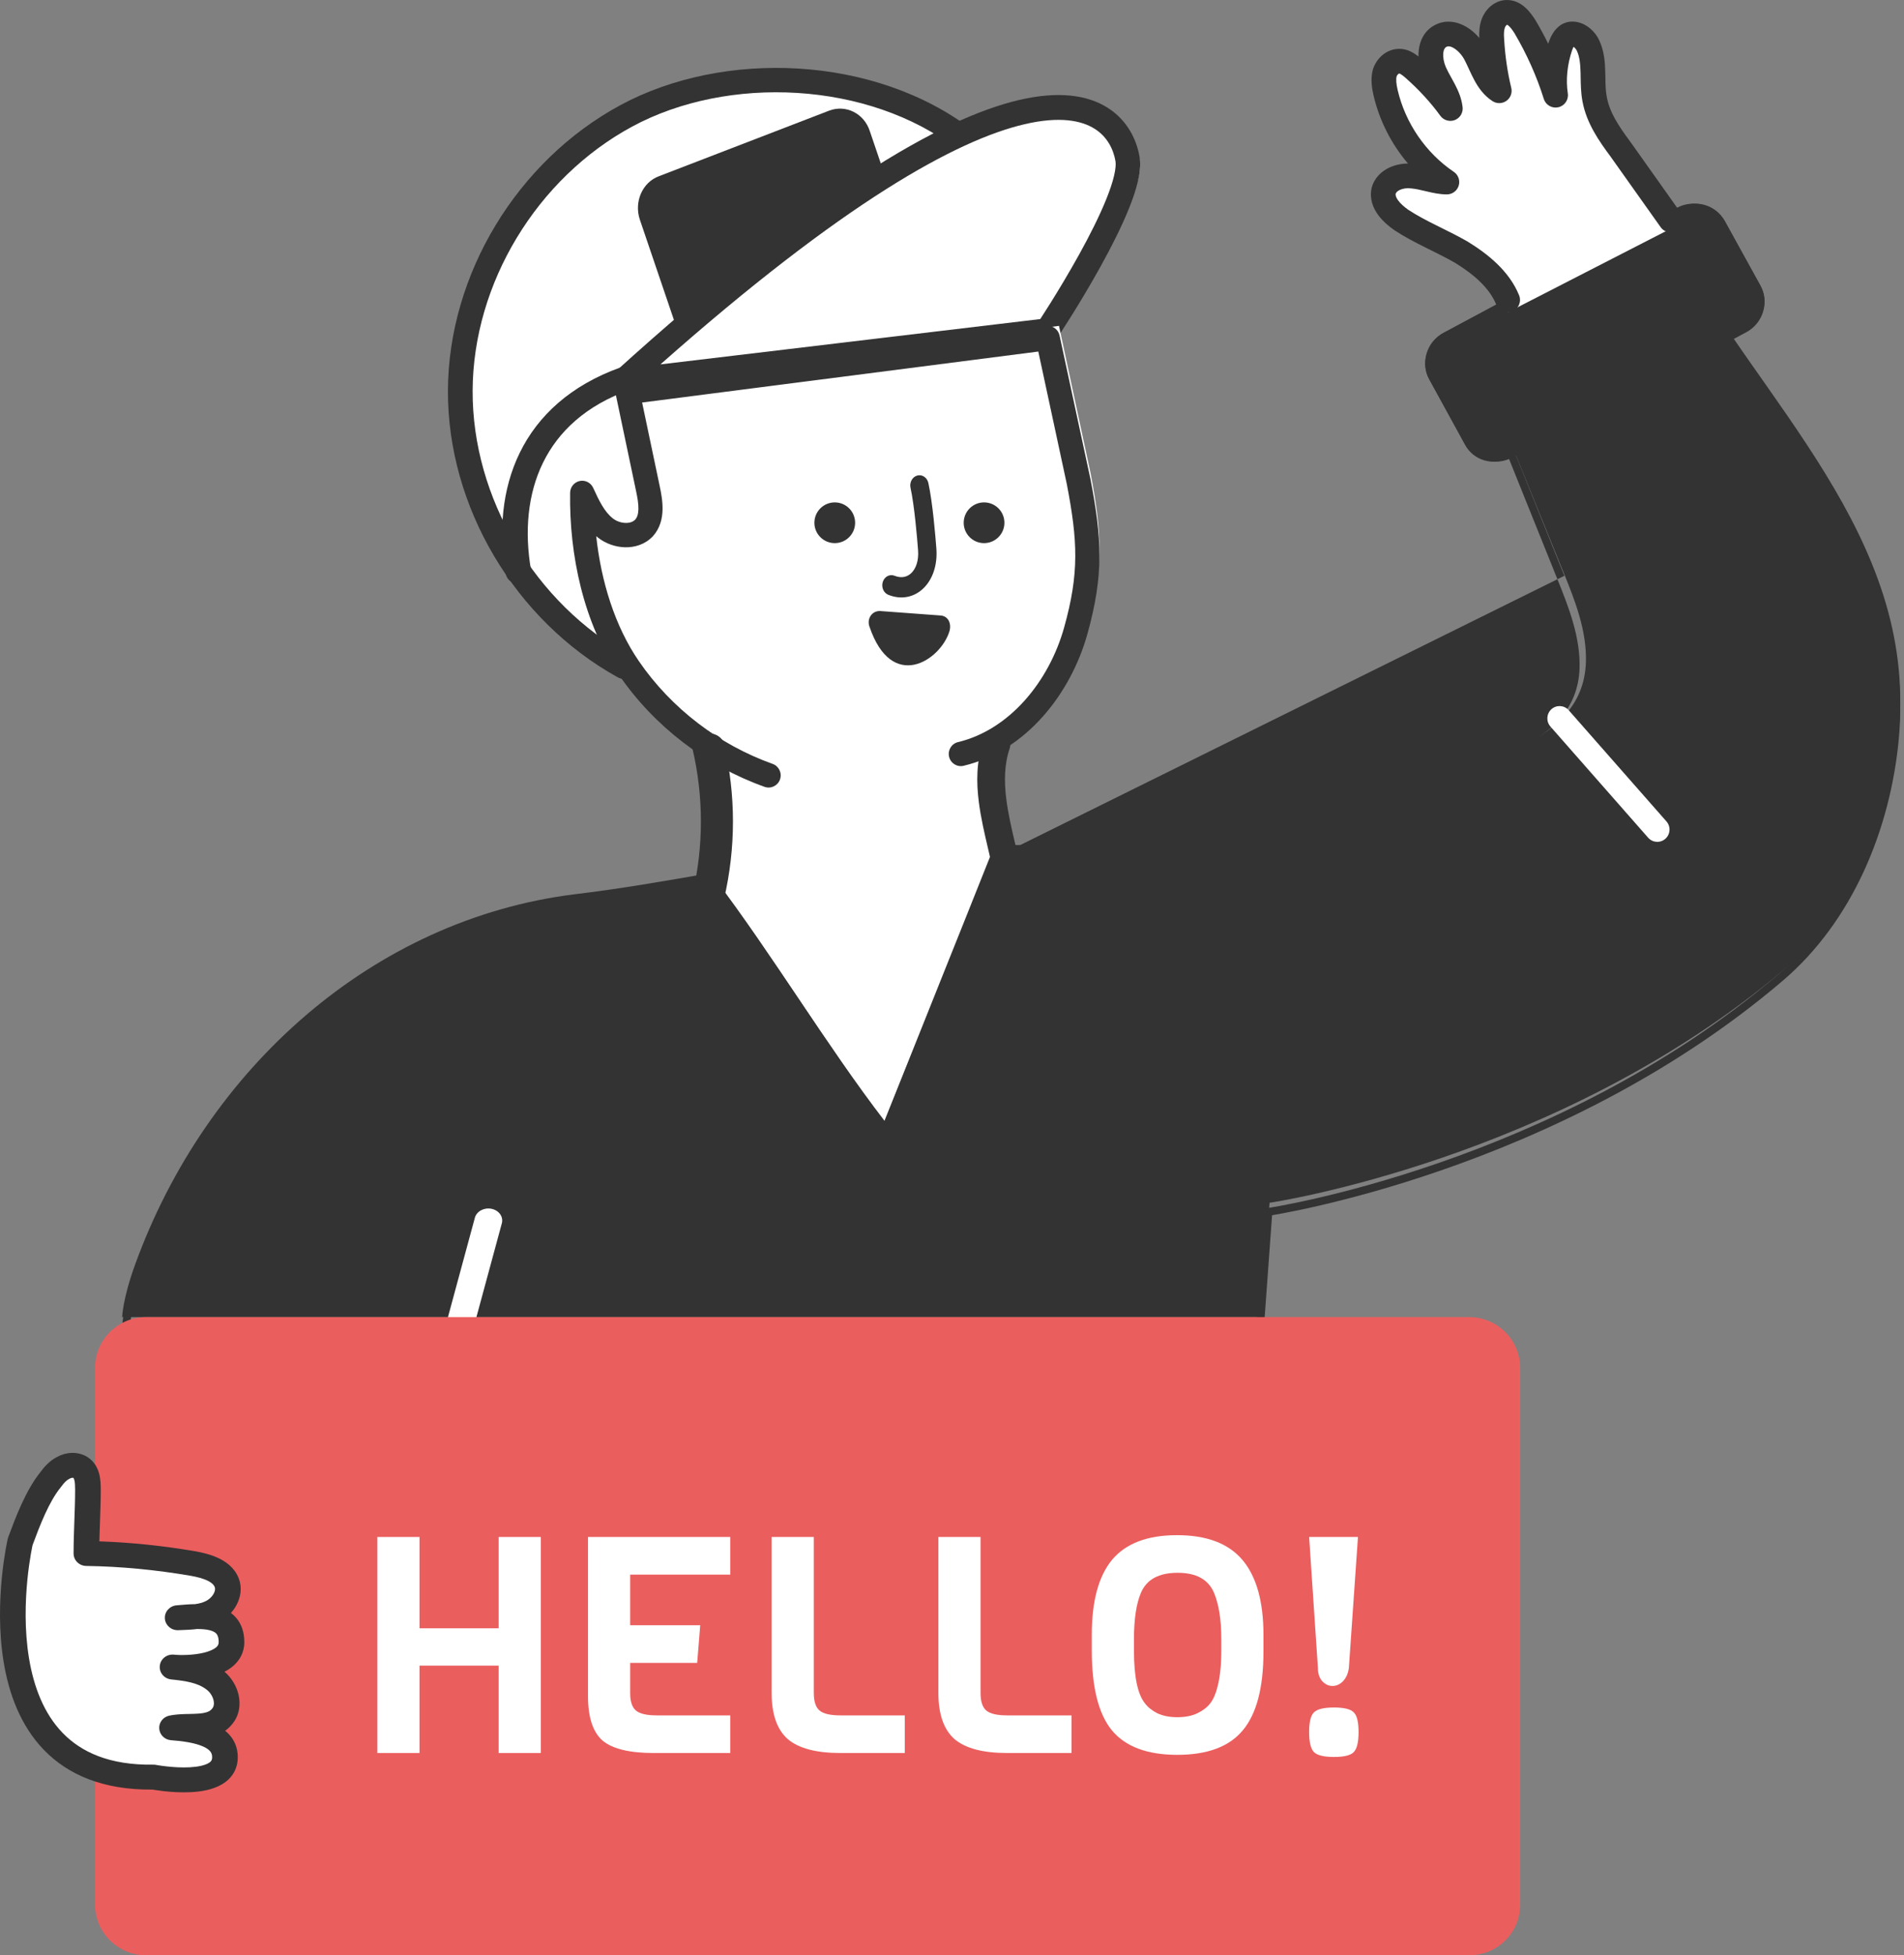 <svg width="113" height="116" viewBox="0 0 113 116" fill="none" xmlns="http://www.w3.org/2000/svg">
<rect x="0" y="0" width="113" height="116" fill="#808080" stroke="none"/>
<path d="M58.898 42.694L42.008 43.44L41.889 57.702L52.534 68.472L59.611 52.003L58.898 42.694Z" fill="white"/>
<path d="M37.052 39.472C31.213 36.245 27.36 29.763 27.389 23.165C27.418 16.567 31.33 10.113 37.198 6.943C43.065 3.774 51.677 4.12 57.194 8.355" fill="white"/>
<path fill-rule="evenodd" clip-rule="evenodd" d="M56.816 8.861C51.519 4.795 43.184 4.45 37.525 7.506C31.862 10.565 28.078 16.808 28.05 23.172C28.022 29.537 31.749 35.808 37.385 38.922C37.738 39.118 37.864 39.559 37.666 39.907C37.468 40.256 37.021 40.381 36.668 40.185C30.57 36.816 26.553 30.06 26.584 23.166C26.614 16.272 30.692 9.547 36.821 6.237C42.955 2.924 51.926 3.274 57.717 7.719C58.037 7.964 58.094 8.419 57.846 8.734C57.597 9.05 57.136 9.106 56.816 8.861Z" fill="#333333"/>
<path d="M52.715 16.939L42.618 20.827C41.643 21.195 40.553 20.674 40.208 19.603L37.971 13.021C37.627 11.98 38.114 10.817 39.118 10.45L49.215 6.562C50.191 6.194 51.281 6.715 51.625 7.786L53.862 14.368C54.207 15.409 53.719 16.572 52.715 16.939Z" fill="#333333"/>
<path d="M37.056 22.556L62.78 19.577C62.78 19.577 68.032 11.925 67.646 9.501C67.053 6.025 61.327 1.206 37.056 22.556Z" fill="white"/>
<path fill-rule="evenodd" clip-rule="evenodd" d="M65.719 6.381C66.916 7.13 67.466 8.302 67.637 9.336L67.638 9.344C67.707 9.788 67.644 10.284 67.531 10.767C67.415 11.261 67.231 11.801 67.008 12.355C66.563 13.463 65.939 14.687 65.314 15.816C64.686 16.949 64.049 18.002 63.568 18.77C63.328 19.155 63.126 19.47 62.984 19.688C62.914 19.797 62.858 19.883 62.819 19.941C62.8 19.971 62.785 19.993 62.775 20.008L62.764 20.026L62.759 20.032C62.759 20.032 62.759 20.032 62.157 19.62L62.759 20.032C62.641 20.21 62.452 20.326 62.242 20.352L37.061 23.356C36.746 23.394 36.444 23.22 36.314 22.927C36.184 22.634 36.256 22.29 36.492 22.076C48.382 11.3 55.841 7.018 60.477 5.934C62.814 5.388 64.525 5.634 65.719 6.381ZM61.739 18.929C61.749 18.913 61.76 18.896 61.771 18.879C61.909 18.666 62.106 18.359 62.342 17.982C62.813 17.227 63.437 16.198 64.048 15.095C64.66 13.989 65.251 12.826 65.663 11.799C65.87 11.286 66.025 10.822 66.118 10.426C66.213 10.021 66.229 9.743 66.204 9.575C66.084 8.858 65.716 8.11 64.957 7.635C64.194 7.158 62.91 6.877 60.803 7.37C56.763 8.314 50.039 12.021 39.196 21.618L61.739 18.929Z" fill="#333333"/>
<path d="M45.937 45.917C42.542 44.703 39.529 42.394 37.48 39.404C35.432 36.414 34.583 32.388 34.642 28.747C34.993 29.517 35.373 30.346 36.046 30.878C36.719 31.411 37.802 31.5 38.387 30.878C38.943 30.257 38.797 29.309 38.621 28.481C38.212 26.527 37.802 24.573 37.392 22.619L62.85 19.333L64.723 28.066C65.396 31.589 65.513 33.661 64.547 37.125C63.582 40.588 61.036 43.785 57.583 44.614" fill="white"/>
<path fill-rule="evenodd" clip-rule="evenodd" d="M62.092 19.339C62.461 19.292 62.804 19.536 62.883 19.902L64.718 28.425C64.719 28.431 64.72 28.436 64.721 28.441C65.394 31.952 65.52 34.094 64.535 37.615C63.542 41.164 60.898 44.544 57.189 45.431C56.804 45.523 56.418 45.283 56.327 44.895C56.235 44.507 56.473 44.118 56.858 44.026C59.913 43.295 62.257 40.435 63.156 37.223C64.061 33.986 63.959 32.084 63.315 28.724L61.622 20.856L38.109 23.88L39.151 28.832C39.151 28.832 39.151 28.832 39.151 28.832C39.238 29.24 39.334 29.747 39.321 30.248C39.308 30.759 39.179 31.333 38.753 31.808C38.749 31.812 38.745 31.817 38.74 31.821C38.282 32.306 37.659 32.483 37.089 32.468C36.52 32.453 35.941 32.25 35.487 31.892C35.452 31.865 35.419 31.837 35.385 31.809C35.672 34.478 36.486 37.144 37.922 39.232C39.841 42.024 42.67 44.184 45.855 45.319C46.228 45.452 46.424 45.864 46.292 46.24C46.16 46.617 45.751 46.814 45.377 46.681C41.913 45.446 38.837 43.1 36.744 40.055C34.628 36.977 33.777 32.886 33.836 29.231C33.842 28.894 34.078 28.606 34.405 28.536C34.732 28.467 35.063 28.634 35.203 28.94C35.562 29.724 35.871 30.36 36.37 30.754C36.575 30.916 36.855 31.017 37.126 31.024C37.389 31.03 37.58 30.95 37.696 30.831C37.811 30.7 37.881 30.509 37.889 30.21C37.897 29.895 37.835 29.536 37.75 29.134L37.75 29.133L36.546 23.412C36.504 23.215 36.547 23.009 36.663 22.844C36.779 22.68 36.958 22.572 37.156 22.546L62.092 19.339Z" fill="#333333"/>
<path fill-rule="evenodd" clip-rule="evenodd" d="M37.811 22.209C37.96 22.576 37.764 22.987 37.372 23.126C34.762 24.058 33.128 25.608 32.224 27.456C31.313 29.32 31.122 31.539 31.514 33.814C31.581 34.202 31.3 34.567 30.887 34.63C30.474 34.692 30.084 34.429 30.018 34.041C29.591 31.564 29.779 29.046 30.846 26.863C31.921 24.664 33.864 22.857 36.833 21.797C37.225 21.657 37.663 21.841 37.811 22.209Z" fill="#333333"/>
<path fill-rule="evenodd" clip-rule="evenodd" d="M41.856 43.514C42.372 43.433 42.87 43.71 42.969 44.133C43.677 47.159 43.677 50.313 42.969 53.34C42.87 53.762 42.372 54.039 41.856 53.958C41.34 53.877 41.002 53.469 41.1 53.046C41.763 50.214 41.763 47.259 41.1 44.426C41.002 44.003 41.34 43.595 41.856 43.514Z" fill="#333333"/>
<path fill-rule="evenodd" clip-rule="evenodd" d="M59.366 43.529C59.801 43.638 60.051 44.029 59.923 44.403C59.604 45.334 59.588 46.351 59.725 47.43C59.836 48.296 60.039 49.162 60.244 50.039C60.297 50.264 60.35 50.49 60.401 50.717C60.488 51.098 60.197 51.468 59.752 51.542C59.306 51.617 58.875 51.368 58.788 50.986C58.741 50.777 58.691 50.563 58.64 50.346C58.433 49.463 58.211 48.518 58.092 47.583C57.942 46.41 57.942 45.187 58.346 44.006C58.474 43.633 58.931 43.419 59.366 43.529Z" fill="#333333"/>
<path d="M99.74 12.308L85.595 19.93C84.654 20.424 84.301 21.588 84.83 22.519L86.948 26.388C87.448 27.319 88.624 27.668 89.565 27.145L103.711 19.523C104.652 19.028 105.005 17.864 104.475 16.933L102.358 13.093C101.829 12.162 100.652 11.813 99.74 12.308Z" fill="#333333"/>
<path fill-rule="evenodd" clip-rule="evenodd" d="M99.518 12.329C100.523 11.787 101.807 12.173 102.382 13.178L102.383 13.18L104.452 16.906C104.452 16.907 104.452 16.907 104.453 16.907C105.031 17.92 104.645 19.186 103.614 19.725C103.614 19.725 103.614 19.725 103.613 19.725L89.79 27.123C89.79 27.123 89.79 27.124 89.789 27.124C88.758 27.693 87.469 27.313 86.921 26.3C86.921 26.3 86.921 26.3 86.921 26.299L84.853 22.546C84.274 21.533 84.661 20.267 85.691 19.729C85.692 19.728 85.692 19.728 85.692 19.728L99.517 12.329C99.517 12.329 99.517 12.329 99.518 12.329ZM101.987 13.395C101.527 12.592 100.511 12.301 99.735 12.719L99.734 12.719L85.905 20.121C85.097 20.543 84.794 21.535 85.248 22.329L85.25 22.332L87.321 26.091C87.75 26.885 88.76 27.182 89.568 26.735L89.571 26.734L103.399 19.334L103.401 19.332C104.209 18.911 104.512 17.919 104.057 17.124L104.056 17.122L101.987 13.396C101.987 13.395 101.987 13.395 101.987 13.395Z" fill="#333333"/>
<path d="M49.542 32.222C50.209 32.222 50.75 31.681 50.75 31.014C50.75 30.346 50.209 29.805 49.542 29.805C48.874 29.805 48.333 30.346 48.333 31.014C48.333 31.681 48.874 32.222 49.542 32.222Z" fill="#333333"/>
<path d="M58.403 32.222C59.07 32.222 59.611 31.681 59.611 31.014C59.611 30.346 59.07 29.805 58.403 29.805C57.735 29.805 57.194 30.346 57.194 31.014C57.194 31.681 57.735 32.222 58.403 32.222Z" fill="#333333"/>
<path fill-rule="evenodd" clip-rule="evenodd" d="M54.439 28.212C54.731 28.133 55.026 28.331 55.097 28.654C55.354 29.822 55.52 31.857 55.574 32.567L55.574 32.571L55.574 32.571C55.639 33.506 55.364 34.348 54.822 34.885C54.27 35.432 53.498 35.601 52.72 35.288C52.437 35.175 52.291 34.83 52.394 34.517C52.497 34.205 52.809 34.044 53.092 34.158C53.513 34.326 53.857 34.224 54.095 33.989C54.343 33.744 54.531 33.293 54.488 32.665C54.432 31.93 54.271 29.996 54.038 28.939C53.967 28.616 54.147 28.29 54.439 28.212Z" fill="#333333"/>
<path d="M52.247 36.251L55.807 36.514C56.293 36.54 56.481 37.013 56.346 37.459C55.807 39.192 52.921 41.083 51.6 37.17C51.438 36.724 51.735 36.225 52.247 36.251Z" fill="#333333"/>
<path d="M89.487 18.528C88.993 17.251 87.888 16.309 86.754 15.579C85.591 14.88 84.34 14.364 83.235 13.604C82.654 13.178 82.043 12.54 82.188 11.81C82.363 11.111 83.177 10.807 83.875 10.898C84.573 10.959 85.242 11.263 85.91 11.263C84.108 9.986 82.799 7.98 82.305 5.761C82.218 5.366 82.159 4.941 82.247 4.576C82.334 4.211 82.654 3.846 83.061 3.816C83.41 3.786 83.73 4.059 83.991 4.302C84.776 5.032 85.503 5.853 86.114 6.734C86.027 5.913 85.503 5.245 85.183 4.485C84.864 3.725 84.835 2.661 85.532 2.266C86.288 1.84 87.19 2.57 87.597 3.391C88.004 4.211 88.266 5.154 88.993 5.64C88.76 4.637 88.615 3.573 88.557 2.539C88.528 2.175 88.528 1.81 88.644 1.476C88.76 1.141 89.051 0.837 89.4 0.807C89.894 0.777 90.243 1.263 90.505 1.688C91.261 3.026 91.872 4.454 92.308 5.913C92.162 4.91 92.279 3.846 92.599 2.874C92.686 2.631 92.802 2.357 93.035 2.205C93.471 1.962 94.024 2.387 94.227 2.874C94.663 3.877 94.402 5.062 94.605 6.157C94.809 7.312 95.448 8.284 96.117 9.227C97.106 10.686 98.095 12.145 99.083 13.604" fill="white"/>
<path fill-rule="evenodd" clip-rule="evenodd" d="M89.444 1.466C89.436 1.47 89.423 1.478 89.407 1.492C89.369 1.527 89.334 1.578 89.316 1.627C89.255 1.795 89.243 2.015 89.27 2.341C89.27 2.346 89.271 2.352 89.271 2.358C89.327 3.313 89.468 4.294 89.692 5.214C89.762 5.505 89.649 5.809 89.405 5.982C89.161 6.156 88.836 6.164 88.584 6.003C88.067 5.672 87.744 5.205 87.51 4.773C87.392 4.558 87.289 4.335 87.195 4.133C87.188 4.117 87.181 4.102 87.174 4.087C87.086 3.896 87.007 3.723 86.921 3.558C86.769 3.266 86.527 3.001 86.286 2.857C86.051 2.717 85.917 2.739 85.838 2.782C85.766 2.821 85.682 2.909 85.658 3.149C85.632 3.396 85.689 3.708 85.808 3.98C85.902 4.192 86.002 4.372 86.117 4.578C86.186 4.703 86.262 4.839 86.345 4.997C86.541 5.374 86.745 5.829 86.804 6.359C86.841 6.69 86.65 7.003 86.34 7.123C86.029 7.242 85.677 7.138 85.482 6.869C84.901 6.068 84.204 5.317 83.448 4.646C83.317 4.53 83.218 4.45 83.13 4.398C83.083 4.371 83.056 4.363 83.047 4.36C83.039 4.361 83.01 4.368 82.969 4.406C82.924 4.45 82.895 4.504 82.886 4.54C82.844 4.711 82.864 4.974 82.948 5.338C83.405 7.297 84.618 9.071 86.282 10.195C86.548 10.376 86.666 10.708 86.571 11.016C86.477 11.323 86.192 11.533 85.87 11.533C85.438 11.533 85.024 11.439 84.686 11.359C84.655 11.352 84.624 11.345 84.593 11.337C84.274 11.262 84.016 11.201 83.757 11.179C83.747 11.178 83.737 11.177 83.727 11.176C83.498 11.147 83.257 11.184 83.078 11.267C82.918 11.341 82.855 11.427 82.831 11.496C82.819 11.58 82.84 11.698 82.967 11.876C83.106 12.071 83.328 12.269 83.584 12.449C84.1 12.787 84.657 13.076 85.252 13.373C85.349 13.422 85.447 13.47 85.546 13.519C86.049 13.768 86.576 14.03 87.086 14.323C87.093 14.326 87.099 14.33 87.105 14.334C88.282 15.057 89.568 16.068 90.157 17.521C90.309 17.896 90.128 18.323 89.753 18.474C89.377 18.626 88.95 18.445 88.798 18.07C88.392 17.069 87.452 16.266 86.346 15.586C85.881 15.32 85.403 15.083 84.905 14.835C84.803 14.785 84.7 14.734 84.597 14.682C83.993 14.381 83.365 14.057 82.769 13.666C82.763 13.662 82.758 13.658 82.752 13.654C82.425 13.426 82.05 13.114 81.772 12.726C81.491 12.332 81.27 11.796 81.399 11.179C81.401 11.167 81.404 11.155 81.407 11.143C81.564 10.542 82.003 10.152 82.46 9.94C82.804 9.78 83.188 9.704 83.562 9.703C82.576 8.544 81.866 7.153 81.52 5.67L81.519 5.668C81.428 5.272 81.331 4.716 81.464 4.185C81.61 3.601 82.146 2.96 82.94 2.901C83.319 2.871 83.639 3.001 83.867 3.133C83.983 3.201 84.091 3.278 84.187 3.353C84.183 3.235 84.187 3.117 84.199 3C84.255 2.45 84.508 1.836 85.14 1.495L85.142 1.494C85.824 1.127 86.526 1.296 87.039 1.601C87.322 1.771 87.579 1.997 87.794 2.25C87.779 1.913 87.796 1.518 87.938 1.127C88.122 0.622 88.611 0.064 89.329 0.004C89.335 0.003 89.341 0.003 89.347 0.003C89.86 -0.028 90.257 0.207 90.525 0.449C90.787 0.683 90.984 0.974 91.121 1.186C91.126 1.194 91.131 1.202 91.135 1.21C91.403 1.662 91.653 2.125 91.885 2.596C91.897 2.559 91.91 2.522 91.922 2.485C91.924 2.479 91.927 2.473 91.929 2.466C92.015 2.238 92.201 1.749 92.667 1.459C92.681 1.45 92.696 1.442 92.711 1.434C93.234 1.155 93.768 1.298 94.122 1.51C94.474 1.721 94.765 2.057 94.927 2.425C95.211 3.05 95.255 3.702 95.269 4.251C95.273 4.379 95.275 4.5 95.277 4.616C95.284 5.039 95.29 5.392 95.359 5.744L95.36 5.752C95.531 6.678 96.075 7.492 96.753 8.404C96.756 8.408 96.76 8.413 96.763 8.417L99.754 12.632C99.988 12.961 99.91 13.418 99.579 13.652C99.249 13.885 98.791 13.807 98.557 13.477L95.571 9.27C94.902 8.369 94.159 7.313 93.919 6.02C93.824 5.53 93.816 5.012 93.809 4.578C93.808 4.477 93.806 4.381 93.804 4.291C93.789 3.765 93.745 3.366 93.591 3.026L93.586 3.016C93.567 2.973 93.536 2.922 93.493 2.873C93.458 2.833 93.422 2.802 93.389 2.779C93.364 2.826 93.337 2.887 93.306 2.971C93.02 3.806 92.921 4.707 93.047 5.54C93.105 5.918 92.861 6.277 92.487 6.363C92.114 6.449 91.737 6.233 91.623 5.868C91.201 4.523 90.611 3.203 89.88 1.966C89.756 1.774 89.648 1.63 89.544 1.537C89.496 1.493 89.463 1.475 89.447 1.467C89.445 1.467 89.444 1.467 89.444 1.466ZM93.445 2.699C93.445 2.699 93.445 2.699 93.445 2.699L93.445 2.699ZM83.044 4.36C83.044 4.36 83.044 4.36 83.044 4.36L83.044 4.36Z" fill="#333333"/>
<path d="M99.365 14.5C99.365 14.529 99.365 14.559 99.306 14.588C98.398 15.435 88.586 20.931 87.678 21.37C89.377 25.55 91.076 29.73 92.775 33.91C93.477 35.635 94.18 37.418 94.122 39.289C93.946 44.551 86.799 45.34 82.904 46.451C80.239 47.211 77.544 47.913 74.85 48.585C72.506 49.14 69.431 50.397 67 50.31C64.276 50.222 59.121 50.105 59.121 50.105C56.925 55.572 54.699 61.038 52.502 66.504C49.104 62.09 45.531 56.215 42.133 51.8C39.468 52.268 36.773 52.736 34.079 53.057C22.188 54.548 12.258 63.318 8.012 75.04C7.279 77.057 7.25 78.139 7.25 78.139H74.85L75.347 71.357C75.347 71.357 92.452 68.843 105.837 57.559C109.967 54.081 112.193 48.702 112.691 43.44C113.775 31.835 104.432 23.796 99.365 14.5Z" fill="#333333"/>
<path fill-rule="evenodd" clip-rule="evenodd" d="M99.137 14.507C99.238 14.481 99.345 14.528 99.395 14.621C100.649 16.945 102.17 19.193 103.735 21.447C103.954 21.764 104.175 22.08 104.396 22.397C105.745 24.335 107.104 26.284 108.32 28.288C111.152 32.953 113.237 37.943 112.69 43.849C112.191 49.183 109.955 54.653 105.786 58.199C99.094 63.896 91.476 67.376 85.536 69.432C82.566 70.46 80.012 71.132 78.201 71.548C77.295 71.756 76.575 71.9 76.08 71.991C75.833 72.037 75.642 72.07 75.513 72.092C75.507 72.093 75.502 72.094 75.496 72.094L75.014 78.73C75.005 78.851 74.905 78.944 74.785 78.944H7.48C7.418 78.944 7.358 78.919 7.315 78.874C7.272 78.83 7.248 78.769 7.25 78.707L7.48 78.713C7.25 78.707 7.25 78.707 7.25 78.707L7.25 78.706L7.25 78.705L7.25 78.701L7.251 78.689C7.251 78.68 7.252 78.665 7.253 78.647C7.256 78.61 7.26 78.557 7.267 78.487C7.282 78.347 7.309 78.142 7.36 77.873C7.46 77.335 7.653 76.544 8.022 75.519C12.275 63.664 22.226 54.778 34.163 53.267L34.164 53.267C36.84 52.944 39.517 52.475 42.172 52.005C42.256 51.99 42.341 52.023 42.393 52.092C44.089 54.316 45.827 56.907 47.561 59.491L47.563 59.495C49.215 61.957 50.863 64.413 52.472 66.552C53.516 63.929 54.566 61.307 55.617 58.685L55.617 58.684C56.718 55.937 57.819 53.189 58.912 50.442C58.947 50.352 59.035 50.295 59.13 50.297L59.125 50.528C59.13 50.297 59.13 50.297 59.13 50.297L59.553 50.307C59.672 50.309 59.814 50.313 59.975 50.317C60.498 50.329 61.225 50.346 62.036 50.367C63.658 50.407 65.62 50.459 66.977 50.503L66.978 50.503C68.151 50.545 69.493 50.26 70.85 49.886C71.393 49.736 71.944 49.571 72.484 49.408C73.272 49.171 74.038 48.941 74.731 48.775C77.412 48.099 80.091 47.395 82.741 46.632C83.336 46.461 84.011 46.296 84.722 46.122C85.172 46.012 85.637 45.899 86.104 45.778C87.316 45.465 88.56 45.099 89.686 44.607C91.942 43.621 93.66 42.157 93.744 39.647C93.8 37.822 93.122 36.074 92.419 34.334L87.345 21.725C87.299 21.612 87.349 21.483 87.458 21.43C87.901 21.214 90.561 19.727 93.232 18.182C94.566 17.411 95.898 16.628 96.953 15.985C97.48 15.663 97.937 15.377 98.29 15.145C98.648 14.91 98.882 14.741 98.978 14.651M59.279 50.763C58.205 53.462 57.124 56.16 56.043 58.859L56.042 58.86C54.941 61.608 53.841 64.355 52.748 67.102C52.717 67.179 52.648 67.234 52.566 67.245C52.484 67.257 52.403 67.223 52.352 67.157C50.657 64.932 48.919 62.341 47.185 59.758L47.183 59.754C45.476 57.209 43.773 54.672 42.114 52.485C39.505 52.947 36.863 53.408 34.219 53.726C22.477 55.213 12.657 63.962 8.454 75.676C8.093 76.679 7.907 77.446 7.811 77.959C7.769 78.181 7.745 78.356 7.73 78.482H74.572L75.052 71.878C75.059 71.769 75.141 71.681 75.247 71.666L75.281 71.895C75.247 71.666 75.247 71.666 75.247 71.666L75.248 71.665L75.25 71.665L75.259 71.664C75.266 71.663 75.278 71.661 75.294 71.658C75.326 71.653 75.374 71.646 75.438 71.635C75.564 71.614 75.752 71.582 75.997 71.536C76.486 71.445 77.2 71.303 78.099 71.097C79.897 70.684 82.434 70.016 85.387 68.994C91.294 66.95 98.855 63.493 105.49 57.846C109.544 54.397 111.741 49.052 112.233 43.806C112.766 38.044 110.738 33.158 107.928 28.529C106.72 26.54 105.371 24.603 104.021 22.665C103.8 22.348 103.579 22.03 103.358 21.712C101.854 19.546 100.379 17.367 99.14 15.115C98.994 15.228 98.788 15.37 98.54 15.533C98.182 15.769 97.72 16.058 97.191 16.381C96.131 17.027 94.795 17.812 93.461 18.584C91.051 19.977 88.632 21.334 87.85 21.748L92.845 34.159M59.279 50.763L59.346 50.765C59.491 50.768 59.702 50.773 59.964 50.779C60.487 50.792 61.214 50.809 62.025 50.829C63.647 50.87 65.607 50.921 66.962 50.965M99.137 14.507C99.062 14.526 99.004 14.581 98.978 14.651L99.137 14.507ZM98.964 14.733C98.964 14.736 98.963 14.737 98.963 14.737C98.963 14.737 98.963 14.735 98.964 14.733Z" fill="#333333"/>
<path fill-rule="evenodd" clip-rule="evenodd" d="M29.172 71.714C29.614 71.804 29.887 72.188 29.784 72.572L28.206 78.394C28.102 78.778 27.659 79.016 27.217 78.925C26.775 78.835 26.501 78.451 26.605 78.067L28.183 72.245C28.287 71.861 28.73 71.623 29.172 71.714Z" fill="white"/>
<path fill-rule="evenodd" clip-rule="evenodd" d="M92.078 42.072C92.378 41.805 92.836 41.833 93.101 42.135C93.768 42.894 94.885 44.163 96.001 45.433C97.118 46.703 98.234 47.972 98.901 48.731C99.167 49.033 99.139 49.494 98.839 49.761C98.539 50.028 98.081 50 97.815 49.698C97.148 48.94 96.032 47.67 94.916 46.401L94.915 46.4C93.799 45.131 92.682 43.861 92.015 43.102C91.75 42.8 91.778 42.339 92.078 42.072Z" fill="white"/>
<path d="M87.189 116H8.672C7.01 116 5.639 114.663 5.639 112.978V81.161C5.639 79.505 6.981 78.139 8.672 78.139H87.189C88.851 78.139 90.222 79.475 90.222 81.161V112.978C90.222 114.663 88.881 116 87.189 116Z" fill="#EB5E5E"/>
<path d="M9.101 105.364C9.101 105.364 13.513 106.214 13.302 104.044C13.181 102.782 11.337 102.548 10.189 102.46C11.186 102.254 12.456 102.606 13.12 101.814C13.694 101.169 13.362 100.113 12.667 99.614C11.972 99.086 11.065 98.969 10.219 98.881C11.065 98.969 13.694 98.91 13.694 97.414C13.694 95.684 11.821 95.86 10.521 95.977C11.216 95.948 11.912 95.948 12.516 95.654C13.12 95.361 13.604 94.686 13.453 94.041C13.241 93.22 12.244 92.926 11.398 92.78C9.343 92.428 7.228 92.222 5.142 92.193C5.142 90.932 5.233 89.67 5.233 88.438C5.233 87.94 5.203 87.382 4.78 87.118C4.478 86.942 4.085 86.972 3.783 87.148C3.48 87.294 3.239 87.558 3.027 87.852C2.241 88.82 1.667 90.345 1.244 91.489C1.244 91.46 -1.989 105.54 9.101 105.364Z" fill="white"/>
<path fill-rule="evenodd" clip-rule="evenodd" d="M3.393 86.434C3.891 86.155 4.576 86.082 5.154 86.419C5.161 86.423 5.167 86.427 5.174 86.431C5.605 86.7 5.8 87.103 5.889 87.449C5.974 87.783 5.98 88.13 5.98 88.382C5.98 89.012 5.957 89.647 5.934 90.27L5.934 90.287C5.92 90.676 5.906 91.061 5.897 91.443C7.792 91.507 9.7 91.709 11.559 92.027L11.56 92.027C12.009 92.105 12.565 92.232 13.054 92.481C13.553 92.735 14.057 93.158 14.234 93.846C14.235 93.851 14.236 93.856 14.238 93.861C14.367 94.415 14.216 94.941 13.961 95.352C13.887 95.471 13.802 95.585 13.707 95.691C13.813 95.77 13.913 95.862 14.005 95.968C14.343 96.355 14.5 96.853 14.5 97.423C14.5 98.043 14.214 98.526 13.805 98.864C13.657 98.987 13.493 99.09 13.324 99.176C13.736 99.529 14.03 100.014 14.153 100.523C14.292 101.1 14.223 101.784 13.744 102.329C13.626 102.469 13.497 102.584 13.362 102.679C13.743 102.991 14.043 103.427 14.101 104.031C14.139 104.426 14.075 104.799 13.896 105.13C13.717 105.457 13.452 105.694 13.166 105.862C12.619 106.183 11.933 106.29 11.351 106.322C10.75 106.355 10.154 106.311 9.718 106.263C9.498 106.238 9.313 106.212 9.182 106.191C9.129 106.182 9.084 106.175 9.049 106.169C6.116 106.199 4.033 105.286 2.613 103.823C1.203 102.37 0.523 100.452 0.219 98.614C-0.086 96.77 -0.023 94.938 0.111 93.58C0.178 92.898 0.265 92.33 0.334 91.93C0.369 91.73 0.4 91.572 0.423 91.463C0.434 91.409 0.443 91.366 0.45 91.335C0.453 91.32 0.457 91.307 0.459 91.296C0.46 91.292 0.462 91.284 0.464 91.275C0.465 91.272 0.469 91.258 0.474 91.242C0.476 91.236 0.481 91.222 0.487 91.205L0.486 91.205C0.899 90.09 1.511 88.439 2.387 87.35C2.617 87.034 2.938 86.662 3.393 86.434ZM9.262 104.705L9.269 104.706C9.276 104.707 9.286 104.709 9.3 104.712C9.328 104.717 9.371 104.724 9.427 104.733C9.538 104.75 9.699 104.774 9.892 104.795C10.282 104.839 10.784 104.873 11.266 104.847C11.769 104.82 12.153 104.73 12.379 104.598C12.48 104.539 12.527 104.484 12.55 104.44C12.573 104.399 12.601 104.32 12.586 104.169L12.586 104.168C12.566 103.954 12.416 103.741 11.896 103.55C11.382 103.361 10.724 103.285 10.15 103.241C9.773 103.212 9.475 102.919 9.45 102.552C9.426 102.186 9.682 101.858 10.052 101.782C10.371 101.716 10.695 101.698 10.976 101.689C11.078 101.686 11.171 101.684 11.259 101.683C11.436 101.679 11.593 101.676 11.756 101.664C12.235 101.631 12.444 101.539 12.571 101.388C12.576 101.382 12.581 101.377 12.585 101.372C12.678 101.268 12.729 101.099 12.671 100.859C12.612 100.614 12.452 100.376 12.252 100.232C12.247 100.228 12.241 100.224 12.236 100.22C11.731 99.837 11.036 99.725 10.159 99.634C9.741 99.591 9.439 99.227 9.484 98.821C9.528 98.416 9.903 98.122 10.321 98.165C10.685 98.203 11.464 98.208 12.12 98.044C12.447 97.962 12.681 97.853 12.819 97.739C12.933 97.645 12.979 97.556 12.979 97.423C12.979 97.121 12.9 96.987 12.843 96.921C12.779 96.848 12.663 96.771 12.443 96.716C12.223 96.661 11.967 96.642 11.688 96.644C11.361 96.685 11.047 96.696 10.771 96.706C10.704 96.708 10.639 96.71 10.577 96.713C10.165 96.73 9.813 96.425 9.785 96.025C9.757 95.625 10.063 95.277 10.474 95.239C10.496 95.237 10.518 95.235 10.541 95.233C10.837 95.207 11.198 95.174 11.579 95.168C11.816 95.135 12.021 95.082 12.212 94.989C12.389 94.904 12.554 94.757 12.658 94.589C12.758 94.428 12.776 94.292 12.756 94.196C12.718 94.059 12.612 93.924 12.347 93.789C12.068 93.647 11.697 93.552 11.294 93.482C9.262 93.134 7.173 92.931 5.117 92.902C4.701 92.896 4.367 92.567 4.367 92.164C4.367 91.513 4.39 90.865 4.413 90.236L4.413 90.231C4.436 89.599 4.458 88.986 4.458 88.382C4.458 88.131 4.449 87.947 4.413 87.808C4.396 87.744 4.379 87.709 4.368 87.692C4.364 87.686 4.362 87.683 4.359 87.68C4.346 87.675 4.325 87.671 4.294 87.672C4.248 87.674 4.196 87.689 4.15 87.715C4.133 87.725 4.116 87.734 4.099 87.743C3.966 87.807 3.812 87.95 3.621 88.215C3.613 88.226 3.604 88.237 3.595 88.248C2.904 89.1 2.369 90.487 1.934 91.662C1.929 91.684 1.923 91.714 1.914 91.754C1.895 91.849 1.867 91.993 1.834 92.177C1.77 92.547 1.689 93.08 1.625 93.721C1.498 95.009 1.445 96.705 1.722 98.38C2 100.062 2.599 101.654 3.72 102.81C4.818 103.942 6.492 104.732 9.102 104.691C9.155 104.69 9.209 104.695 9.262 104.705C9.262 104.705 9.262 104.705 9.262 104.705Z" fill="#333333"/>
<path d="M32.097 104H29.595V98.816H24.897V104H22.395V91.184H24.897V96.602H29.595V91.184H32.097V104Z" fill="white"/>
<path d="M43.339 104H38.803C37.363 104 36.349 103.754 35.761 103.262C35.185 102.758 34.897 101.876 34.897 100.616V91.184H43.339V93.416H37.399V96.422H41.557L41.377 98.654H37.399V100.436C37.399 100.94 37.513 101.288 37.741 101.48C37.969 101.672 38.383 101.768 38.983 101.768H43.339V104Z" fill="white"/>
<path d="M53.698 104H49.882C48.442 104 47.398 103.724 46.75 103.172C46.114 102.608 45.796 101.696 45.796 100.436V91.184H48.298V100.436C48.298 100.94 48.412 101.288 48.64 101.48C48.868 101.672 49.282 101.768 49.882 101.768H53.698V104Z" fill="white"/>
<path d="M63.594 104H59.778C58.338 104 57.294 103.724 56.646 103.172C56.01 102.608 55.692 101.696 55.692 100.436V91.184H58.194V100.436C58.194 100.94 58.308 101.288 58.536 101.48C58.764 101.672 59.178 101.768 59.778 101.768H63.594V104Z" fill="white"/>
<path d="M74.985 96.998V97.97C74.985 100.118 74.577 101.678 73.761 102.65C72.957 103.622 71.661 104.108 69.873 104.108C68.085 104.108 66.789 103.622 65.985 102.65C65.193 101.678 64.797 100.1 64.797 97.916V96.98C64.797 94.988 65.199 93.506 66.003 92.534C66.819 91.562 68.103 91.076 69.855 91.076C71.619 91.076 72.915 91.568 73.743 92.552C74.571 93.536 74.985 95.018 74.985 96.998ZM72.483 97.916V97.25C72.483 96.098 72.339 95.18 72.051 94.496C71.715 93.704 70.995 93.308 69.891 93.308C68.775 93.308 68.049 93.704 67.713 94.496C67.437 95.144 67.299 96.062 67.299 97.25V97.916C67.299 99.464 67.515 100.508 67.947 101.048C68.115 101.276 68.361 101.474 68.685 101.642C69.021 101.798 69.417 101.876 69.873 101.876C70.341 101.876 70.737 101.798 71.061 101.642C71.385 101.486 71.637 101.294 71.817 101.066C71.997 100.838 72.135 100.538 72.231 100.166C72.399 99.578 72.483 98.828 72.483 97.916Z" fill="white"/>
<path d="M80.593 91.184L80.053 98.96C80.005 99.296 79.885 99.56 79.693 99.752C79.513 99.932 79.309 100.022 79.081 100.022C78.853 100.022 78.649 99.926 78.469 99.734C78.301 99.542 78.217 99.284 78.217 98.96L77.695 91.184H80.593ZM80.341 101.588C80.533 101.768 80.629 102.158 80.629 102.758C80.629 103.358 80.533 103.754 80.341 103.946C80.161 104.138 79.771 104.234 79.171 104.234C78.571 104.234 78.175 104.138 77.983 103.946C77.791 103.754 77.695 103.358 77.695 102.758C77.695 102.158 77.791 101.768 77.983 101.588C78.175 101.396 78.571 101.3 79.171 101.3C79.771 101.3 80.161 101.396 80.341 101.588Z" fill="white"/>
</svg>

